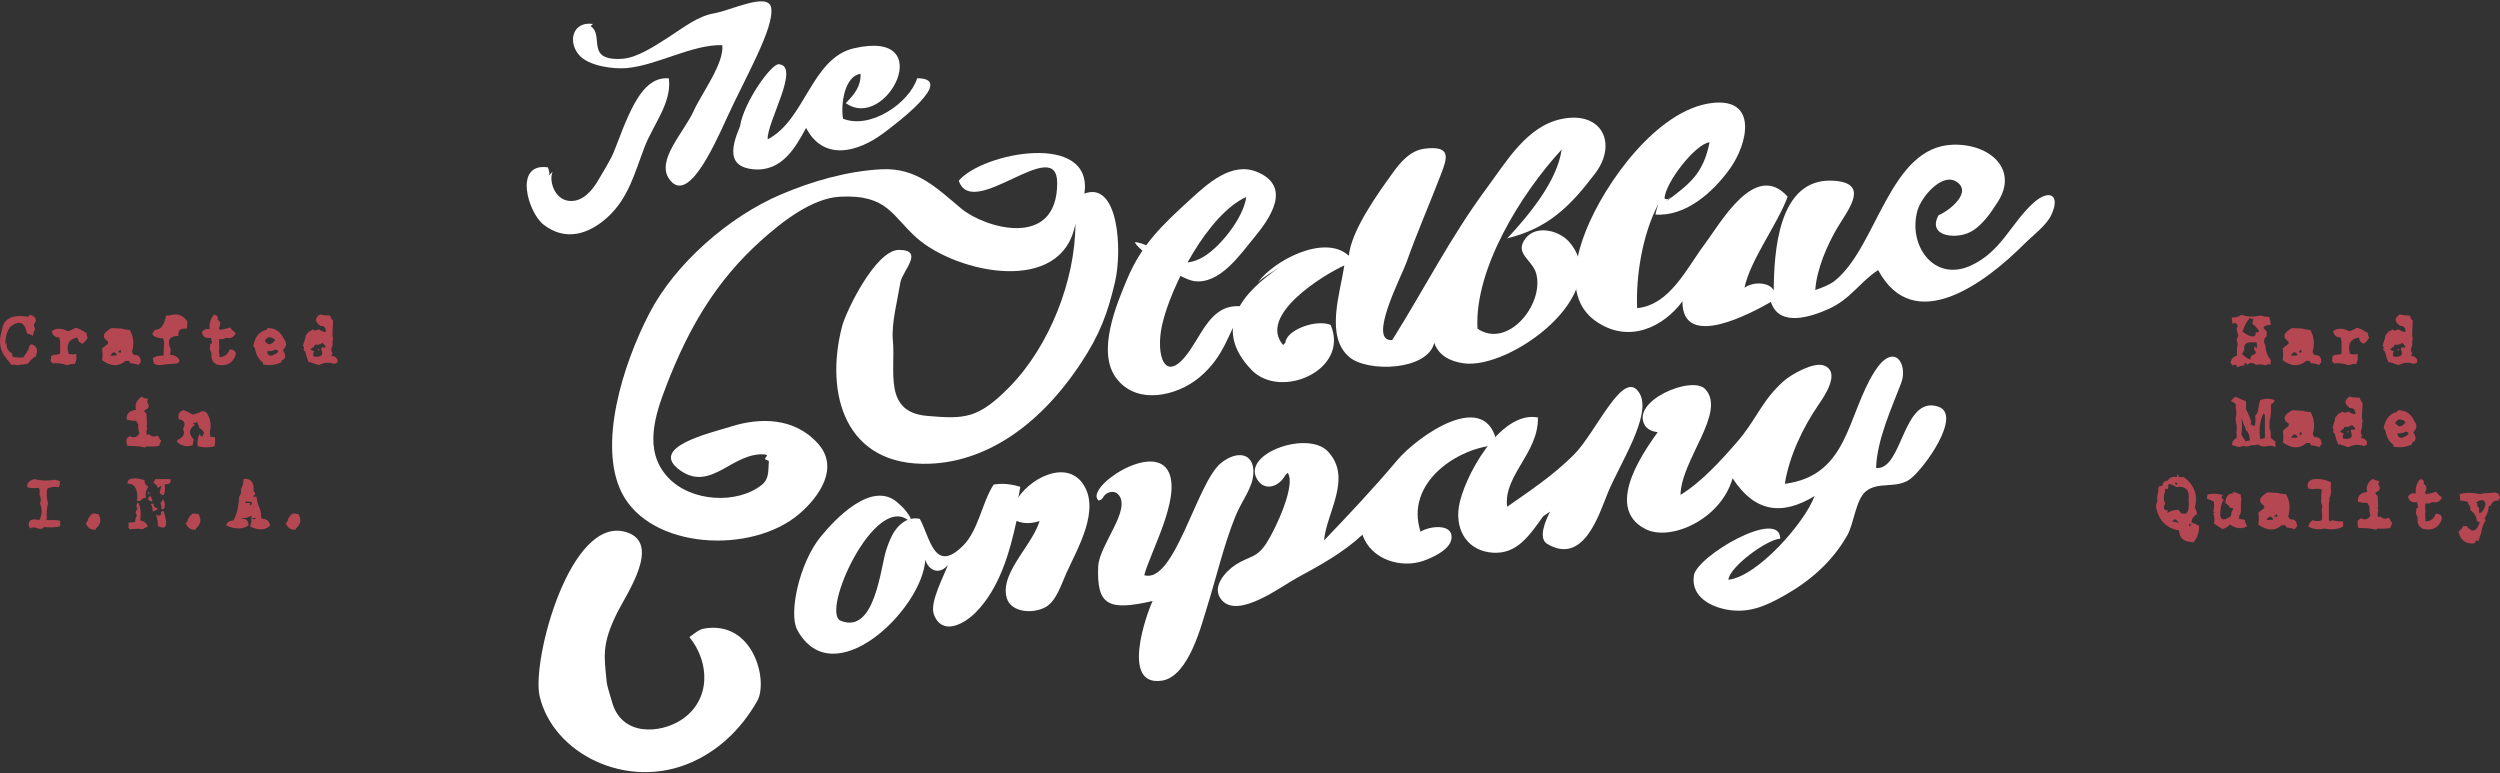 <?xml version="1.0" encoding="utf-8"?>
<!-- Generator: Adobe Illustrator 16.0.0, SVG Export Plug-In . SVG Version: 6.00 Build 0)  -->
<!DOCTYPE svg PUBLIC "-//W3C//DTD SVG 1.1//EN" "http://www.w3.org/Graphics/SVG/1.1/DTD/svg11.dtd">
<svg version="1.1" id="Layer_1" xmlns="http://www.w3.org/2000/svg" xmlns:xlink="http://www.w3.org/1999/xlink" x="0px" y="0px"
	 width="362px" height="112px" viewBox="0 0 362 112" enable-background="new 0 0 362 112" xml:space="preserve">
<rect x="0" y="0" width="362" height="112" fill="#333333" stroke="none"/>
<g>
	<path fill="#FFFFFF" d="M80.042,24.844c-0.593,1.054,0.11,3.966,2.297,4.238c2.072,0.258,3.515-1.679,4.246-2.913
		c2.035-3.441,2.035-3.441,2.82-5.511c2.203-5.809,4.016-9.58,7.442-9.312c0.474,3.515-2.289,6.729-3.513,9.935
		c-1.427,3.739-2.324,7.402-5.361,10.172c-2.699,2.462-6.096,3.545-9.262,1.075c-2.297-1.792-4.355-9.014,0.621-8.296
		c0.381,0.981,0.158,1.14,0.049,1.273"/>
	<path fill="#FFFFFF" d="M85.858,3.466c-2.943-0.416-3.687,2.572-1.999,4.512c1.369,1.575,4.881,2.049,6.845,1.883
		c4.402-0.373,9.558-3.459,13.882-3.323c0.298,2.633-3.015,7.033-4.106,9.452c-1.443,3.196-5.508,7.197-3.579,9.933
		c2.583,3.663,6.187-4.092,8.366-8.885c2.595-5.705,6.946-13.123,6.388-15.96c-0.442-2.24-5.884,0.443-8.174,0.833
		c-2.522,0.43-4.56,2.132-6.738,3.517c-1.892,1.204-4.483,2.957-6.682,3.088c-5.398,0.323-2.504-3.397-4.54-4.726"/>
	<path fill="#FFFFFF" d="M107.153,18.285c0.556-3.516,4.533-9.068,5.622-8.987c3.205,0.239-1.784,8.449-1.612,10.877
		c5.433-2.784,6.329-11.765,12.491-13.185c12.395-2.855,4.678,12.15-1.18,7.939c1.258-1.273,2.2-2.452,2.131-4.243
		c-2.281,0.32-2.902,4.344-2.537,6.5c3.941,1.592,9.602-2.254,10.738-5.853c5.693,0-2.988,6.532-4.83,7.91
		c-3.934,2.944-8.791,4.026-11.252-0.726c-1.49,2.742-3.46,6.37-7.602,5.996c-4.561-0.413-2.816-4.316-1.431-7.475"/>
	<path fill="#FFFFFF" d="M110.775,66.482c0.025-0.412,0.617-0.476,0.031-0.677c-4.724-0.421-7.773,5.463-12.267,2.339
		c-4.874-3.389,4.452-5.472,7.272-6.369c4.241-1.354,9.271-1.344,12.675,2.503c3.054,3.452,0.177,7.632-2.754,10.135
		c-6.936,5.923-21.574,5.128-25.694-3.056c-3.453-6.858,0.057-18.379,3.966-25.942c3.761-7.276,11.577-14.064,19.077-17.257
		c4.496-1.914,9.576-3.389,14.548-3.645c5.125-0.263,8.043,2.759,11.566,5.692c3.349,2.788,13.88,5.982,13.887-3.701
		c0.005-7.201-12.296,5.573-14.251-0.337c3.394-4.064,19.527-7.222,18.193,1.866c4.919-1.868,5.524,8.154,4.422,12.833
		c-1.061,4.507-2.177,7.526-4.847,11.589c-6.609,10.061-14.576,14.388-21.884,14.688c-12.418,0.507-15.311-10.19-12.779-19.902
		c0.566-2.17,4.861-11.054,8.227-11.054c3.775,0,0.476,3.101,0.22,4.679c-0.441,2.709-1.326,5.961-1.094,8.424
		c0.414,4.403-1.425,10.38,4.932,10.929c5.415,0.469,7.398,0.469,11.995-4.23c5.762-5.889,9.51-15.471,9.501-23.593
		c-1.9,10.42-17.074,7.182-22.893,2.122c-3.649-3.173-4.203-6.37-11.144-6.039c-4.07,0.194-8.426,3.616-11.484,6.361
		c-6.594,5.919-10.538,12.778-13.704,20.994c-1.653,4.287-3.33,9.354,0.155,13.209c3.335,3.69,10.146,4.004,13.688,1.141
		c1.264-1.023,0.785-2.538,1.1-4.265c0.001,0.281,0.054,0.618,0.001,0.893"/>
	<path fill="#FFFFFF" d="M164.64,35.088c3.369,0.643,5.134,4.38,9.236,2.313c2.676-1.348,6.249-5.949,6.576-8.88
		c-5.529,2.511-10.897,12.874-12.168,18.472c-1.015,4.47,0.402,9.025,4.03,3.708c2.1-3.077,3.446-6.96,7.824-6.294
		c-2.312,3.736-2.718,7.115-6.494,10.26c-3.206,2.671-9.113,4.093-12.069,0.009c-2.76-3.814,0.079-10.58,1.653-14.302
		c2.088-4.941,4.976-7.692,8.931-11.316c2.647-2.426,6.17-5.735,9.922-4.141c5.075,2.157,1.735,6.812-0.506,9.519
		c-2.006,2.424-4.957,6.779-8.672,6.269c-1.846-0.254-7.699-4.042-8.594-5.617"/>
	<path fill="#FFFFFF" d="M186.12,49.628c0.129-1.847,4.423-3.444,6.553-2.587c2.808,6.526-7.207,10.899-11.427,6.544
		c-5.919-6.111-1.175-11.392,4.08-14.895c-1.098,0.715-2.204,1.278-3.194,2.223c2.239-3.15,9.692-7.12,13.176-3.877
		c0.363-3.649,4.115-8.885,6.263-11.87c1.16-1.614,2.588-3.37,4.708-3.635c3.895-0.487,3.292,1.319,2.396,3.652
		c-1.678,4.37-3.522,8.573-5.049,12.886c-0.675,1.908-5.696,11.482-2.031,11.171c4.62-7.354,8.434-14.918,13.69-22.011
		c2.894-3.905,5.795-8.945,10.812-9.996c5.865-1.227,8.146,3.554,4.894,7.86c-3.712,4.914-6.917,7.995-12.772,9.423
		c-0.114,0.13-0.108,0.136,0.018,0.017c3.124-3.355,7.255-8.302,7.888-12.878c-5.809,6.291-12.663,17.272-12.186,25.934
		c4.305,2.961,9.617-3.373,8.532-7.874c-0.508-2.109-3.3-2.96-1.567-5.205c1.55-2.009,4.874-1.116,6.286,0.488
		c6.572,7.471-8.502,18.591-15.291,17.604c-1.904-0.277-3.544-1.084-4.223-2.949c-0.984,4.02-9.677,4.304-12.318,2.032
		c-3.49-2.999-1.304-9.198-0.7-13.25c-2.874,1.284-12.606,7.195-8.866,11.523"/>
	<path fill="#FFFFFF" d="M247.544,20.599c-0.912,4.62-2.928,6.035-6.237,8.541l0.661-0.661c-0.28,0.093-0.309,0.57-0.94,0.28
		C241.061,26.532,245.488,20.824,247.544,20.599 M294.429,29.388c-3.253,2.949-4.634,7.069-9.096,9.087
		c-5.315,2.404-9.113-2.986-7.674-8.013c0.564-1.976,3.481-5.381,5.526-4.213c2.533,1.447-0.771,4.194-2.497,4.93
		c-1.562,2.958,2.151,3.425,4.238,2.586c1.901-0.764,3.338-2.939,4.37-4.552c2.983-4.66-1.113-8.381-6.425-8.261
		c-9.296,0.209-11.021,14.745-17.176,19.689c-0.786,0.631-1.938,1.04-2.841,1.355c0.162-2.876,1.724-6.608,3.317-9.212
		c1.658-2.707,4.52-6.327-0.742-6.618c-8.011-0.444-8.549,10.46-8.594,15.91c-0.474-1.132-2.797-1.417-4.234-0.42
		c0.85-4.033,4.769-9.15,6.252-13.176c-4.699-5.281-9.724,3.836-12.012,6.874c-2.595,3.447-5.01,8.791-9.782,9.266
		c-0.206-4.459,0.727-10.676,3.082-15.099c-0.18,0.503-0.331,1.017-0.445,1.544c4.356,0.309,8.281-3.141,10.781-6.616
		c2.659-3.697,4.066-10.324-2.579-9.536c-7.938,0.941-15.52,11.613-18.239,18.449c-1.705,4.284-2.943,10.152,1.494,13.2
		c4.738,3.256,9.738,0.762,12.466-2.931c-0.038,7.238,10.262,1.536,12.813,0.09c1.194,3.722,5.851,2.141,8.337,1.024
		c3.241-1.457,4.506-3.885,7.187-5.64c5.187,9.667,15.546,1.84,21.151-3.768c1.254-1.255,3.263-2.716,3.965-4.296
		C298.405,28.042,296.597,27.422,294.429,29.388"/>
	<path fill="#FFFFFF" d="M87.863,98.867c-0.385-3.854-0.771-5.563,1.514-10.162c1.347-2.713,6.516-10.1,1.257-11.666
		c-8.117-2.416-13.67,18.635-12.501,23.737c1.909,8.335,12.68,13.78,22.076,9.575c4.618-2.066,7.601-5.62,9.434-8.84
		c1.628-2.861-0.494-11.732-7.708-10.493c-0.793,0.136-1.516,0.843-2.106,1.231c3.009,3.715,3.103,9.193-1.189,11.997
		c-2.965,1.936-8.574,2.476-10.01-2.57C88.291,100.484,87.906,99.292,87.863,98.867"/>
	<path fill="#FFFFFF" d="M131.594,75.404c-4.909-4.111-12.837,13.279-9.856,14.483c5.02,2.027,5.765-7.886,6.62-10.354
		c0.33-0.951,0.268-0.764,0.546-1.433c0.75-1.801,2.295-3.398,4.285-2.97c1.476,2.679,2.095,8.04,6.252,3.896
		c2.25-2.24,2.75-6.278,4.438-8.854c1.287-0.252,2.696-0.045,3.858,0.321c-0.175,0.776-0.099,1.448-0.646,2.131
		c1.694-3.226,7.191-6.19,9.7-2.592c2.621,3.758-0.78,9.393-2.395,12.987c-0.683,1.521-1.444,4.012-2.968,4.872
		c-1.846,1.044-5,0.795-5.632-1.247c-1.245-4.026,4.835-8.513,4.964-12.465c-0.005,0.403-0.065,0.831-0.103,1.222
		c-1.15,0.411-2.328,0.488-3.464,0.033c-0.98,4.5-2.443,9.76-5.934,13.269c-1.679,1.688-4.873,3.414-6.037,0.248
		c-0.637-1.732,1.483-5.563,2.023-7.137c-1.232,1.513-2.811,0.786-3.263-0.77c-0.409,7.208-13.348,19.692-18.538,10.168
		c-1.284-2.354,0.286-9.65,3.344-13.434c2.147-2.655,7.477-8.284,11.176-5.004c0.865,0.768,1.082,1.002,1.688,1.874
		C132.167,75.393,131.594,75.404,131.594,75.404"/>
	<path fill="#FFFFFF" d="M159.683,72.099c0.376-0.814,1.564-1.227,2.231-0.517c2.022,2.151-2.759,7.323-2.892,10.432
		c-0.241,5.617,1.432,6.499,7.881,5.007c-0.927,1.963-4.643,12.483,1.372,11.53c3.911-0.62,5.767-8.32,6.554-10.81
		c1.271-4.018,2.321-8.639,4.021-12.888c0.991-2.479,2.6-4.195,2.643-6.465c0.054-2.858-2.425-3.181-4.708-1.328
		c-3.495,2.836-6.715,17.568-11.102,16.226c0.942-3.435,5.229-11.086,3.591-14.83c-2.057-4.703-12.171,2.093-10.252,3.973
		C159.154,72.56,159.606,72.268,159.683,72.099"/>
	<path fill="#FFFFFF" d="M186.45,68.464c1.268,1.646-1.73,8.129-3.056,10.162c-1.471,2.256-2.376,1.809-4.463,3.139
		c-1.405,0.894-3.722,3.316-1.954,5.206c2.423,2.588,8.51-2.027,10.74-3.25c3.457-1.896,6.679-3.615,9.564-6.293
		c1.288,3.706,5.71,4.902,8.887,3.76c0.747-0.27,3.8-1.433,4.008-3.204c0.27-2.295-3.353-1.785-4.477-0.979
		c-2.342-7.164,5.496-12.274,11.103-12.557c-1.381-8.542-11.571-1.272-14.49,2.198c-3.468,4.122-6.859,7.704-10.59,11.615
		c0.346-4.046,4.15-9.055,0.566-12.882c-3.01-3.215-13.097,0.521-10.024,4.352c1.087,1.354,2.99,0.687,3.856-0.938"/>
	<path fill="#FFFFFF" d="M224.454,74.083c-0.669,1.311-1.785,3.862-0.403,4.681c5.305,3.141,7.515-4.378,8.775-7.435
		c1.721-4.181,6.423-11.267,4.579-14.375c-2.309-3.896-6.257,5.696-9.565,8.948c-3.081,3.029-5.976,4.931-9.607,7.478
		c-0.57-4.53,4.569-7.779,4.458-12.931c-5.564-1.069-10.863,8.952-11.455,12.973c-0.529,3.601,1.448,6.398,4.956,6.609
		c3.483,0.21,5.243-2.464,7.271-5.287"/>
	<path fill="#FFFFFF" d="M240.315,62.186c-1.708,2.423-8.402,11.2-2.038,14.43c3.595,1.823,10.905-1.377,12.604-7.366
		c3.137,4.834,7.034,5.521,11.866,2.579c-1.41,3.861-8.293,11.678-12.477,12.116c0.182-1.884,5.58-5.839,7.508-5.946
		c-0.04-4.488-12.089,2.513-12.504,5.337c-0.468,3.192,2.654,4.582,4.9,4.956c3.077,0.514,5.427-0.505,8.151-2.037
		c3.734-2.101,6.979-4.875,9.179-8.775c0.919-1.628,1.219-5.088,2.626-6.297c1.783-1.532,4.496-0.355,6.454-1.809
		c2.021-1.499,7.642-9.33,4.055-10.5c-5.145-1.679-5.124,9.287-8.982,8.889c0.114-4.08,2.324-8.856,3.633-12.295
		c1.046-2.754-1.047-6.114-3.855-1.662c-4.027,6.384-3.746,15.045-12.996,16.252c0.638-4.008,2.618-8.148,4.845-11.396
		c0.86-1.255,3.314-4.778,0.835-5.734c-1.496-0.577-4.792,1.322-5.792,2.209c-3.299,2.925-3.9,5.531-6.866,8.941
		c-2.307,2.652-5.169,5.789-8.122,7.578c0.071-5.071,6.727-12.003,3.563-15.331c-1.899-2-10.858,1.728-8.718,5.27
		c0.533,0.884,1.954,1.145,2.794,0.923L240.315,62.186z"/>
	<path fill="#B54752" d="M4.415,45.587c0.23,0.058,0.46,0.203,0.69,0.436c0.157,0.319,0.099,0.608-0.172,0.866
		c-0.029,0.262,0.028,0.523,0.172,0.784c-0.188,0.275-0.303,0.594-0.345,0.959c-0.246-0.162-0.534-0.278-0.863-0.349
		c-0.287-1.652-1.091-1.971-2.411-0.958c-0.502,0.697-0.732,1.538-0.69,2.522l0.172-0.174c-0.086,0.681,0.173,1.174,0.777,1.481
		l0.086,0.518c0.416,0.087,0.932,0.116,1.549,0.087l0.776-1.215c-0.016-0.174,0.042-0.349,0.173-0.523L4.5,49.848
		c0.818,0.19,1.048,0.771,0.691,1.743c-0.419,0.216-0.793,0.563-1.122,1.04c-0.317,0.104-0.69,0.162-1.122,0.175
		c-0.086,0-0.172,0.029-0.259,0.087c-0.3-0.058-0.672-0.087-1.117-0.087c-0.102-0.262-0.274-0.494-0.517-0.698l-0.087-0.174
		c-0.99-1.129-1.22-2.491-0.69-4.085c0.189-1.682,1.453-2.348,3.792-2L4.415,45.587z"/>
	<path fill="#B54752" d="M10.911,47.48h0.165c0.368,0.123,0.803,0.34,1.307,0.654l0.159,0.082c-0.025,0.229,0.029,0.447,0.165,0.653
		c-0.165,0.326-0.41,0.625-0.736,0.896c-0.436-0.094-0.681-0.392-0.736-0.896c-1.249,0.191-1.683,0.98-1.302,2.367
		c0.407,0.107,0.788,0.107,1.143,0c-0.055,0.217-0.055,0.462,0,0.736c-0.042,0.216-0.125,0.46-0.247,0.731
		c-0.3-0.039-0.626,0.016-0.978,0.165H9.604c-0.571-0.245-1.225-0.328-1.96-0.247l-0.325-0.324c0.055-0.217,0.082-0.462,0.082-0.736
		l0.325-0.165c0.329-0.013,0.657-0.066,0.982-0.16v-1.878c0.013-0.055-0.014-0.11-0.082-0.164v-0.325
		c-0.613,0.013-0.994-0.287-1.142-0.9c0.61-0.491,1.399-0.491,2.367,0C10.151,47.875,10.504,47.712,10.911,47.48"/>
	<path fill="#B54752" d="M17.417,50.642c-0.081,0.113-0.195,0.226-0.344,0.339C17.545,51.147,17.659,51.035,17.417,50.642
		 M16.483,50.98c-0.207,0.09-0.376,0.259-0.508,0.508C17.052,51.552,17.222,51.383,16.483,50.98 M16.144,47.5l1.525,0.082
		l0.256,0.087l0.596,0.083h0.252c0.567,0.952,0.68,2.028,0.338,3.229l0.257,0.421c0.678-0.055,1.016,0.285,1.016,1.021l-0.338,0.426
		c-0.352-0.158-0.747-0.244-1.186-0.257l-0.17-0.338h-0.513c-0.975,0.865-2.106,0.835-3.393-0.088c0.09-0.506,0.09-1.071,0-1.694
		c0.213-0.213,0.495-0.44,0.847-0.682V49.45C14.695,48.851,14.866,48.199,16.144,47.5"/>
	<path fill="#B54752" d="M25.152,45.539h0.257h0.174c0.629,0.058,1.145,0.403,1.549,1.036c0.013,0.271-0.016,0.615-0.087,1.031
		c-0.92-0.129-1.322,0.216-1.206,1.036c-1.307-0.029-1.679,0.631-1.118,1.98l-0.087,0.774c0.675,0,1.134,0.288,1.38,0.862
		l-0.262,0.348l-1.892,0.17l-0.606,0.087h-0.343l-0.605-0.174c-0.084-0.229-0.141-0.517-0.17-0.862
		c0.429-0.242,0.946-0.356,1.549-0.344c-0.013-0.474,0.016-1.048,0.087-1.723v-0.256l-0.174-0.518
		c-0.891-0.029-1.407-0.259-1.549-0.688c0.129-0.129,0.244-0.302,0.344-0.518c0.861,0,1.407-0.689,1.636-2.067
		C24.346,45.713,24.721,45.655,25.152,45.539"/>
	<path fill="#B54752" d="M30.976,45.578c0.452,0.045,0.628,0.279,0.528,0.702c0.438,0.248,0.497,0.657,0.174,1.225l0.174,0.266
		c0.41-0.061,0.907-0.179,1.491-0.354c0.161,0.307,0.424,0.57,0.789,0.79c-0.233,0.629-0.7,0.863-1.404,0.701
		c-0.277,0.191-0.598,0.249-0.963,0.175c-0.074,0.351-0.074,0.761,0,1.229c-0.074,0.291-0.074,0.641,0,1.051v0.348
		c0.729-0.013,1.226-0.392,1.491-1.137c0.845,0.087,1.079,0.495,0.702,1.224c-0.526,0.965-1.403,1.286-2.629,0.964l-0.527-0.436
		l-0.175-0.528v-0.61l-0.266-0.701c0.058-0.178,0.087-0.412,0.087-0.702l0.267-0.088l-0.175-0.789
		c-0.732,0.133-1.171-0.13-1.316-0.789c0.293-0.422,0.673-0.569,1.137-0.44C30.261,46.891,30.466,46.191,30.976,45.578"/>
	<path fill="#B54752" d="M39.854,50.603c-0.335,0.206-0.728,0.289-1.176,0.247c0,0.406,0.197,0.631,0.59,0.673
		C40.385,51.089,40.58,50.783,39.854,50.603 M38.847,48.84c-0.545,0.365-0.629,0.616-0.251,0.755c0.28,0.42,0.7,0.308,1.258-0.334
		C39.657,48.967,39.322,48.828,38.847,48.84 M38.765,47.5c1.104,0,1.885,0.531,2.343,1.593c0.461,0.545,0.407,1.076-0.165,1.592
		c0.517,0.768,0.46,1.272-0.169,1.511v0.246c-0.794,0.407-1.688,0.52-2.682,0.339v-0.251c-0.642-0.475-1.033-1.174-1.171-2.096
		l-0.252-0.335c0.239-1.313,0.881-2.096,1.927-2.347C38.608,47.681,38.665,47.596,38.765,47.5"/>
	<path fill="#B54752" d="M46.011,50.559h0.247C46.135,50.82,46.053,50.82,46.011,50.559 M46.669,49.654
		c-0.274,0.232-0.631,0.314-1.07,0.246l-0.082,0.247c-0.177,0.11-0.369,0.275-0.576,0.494l0.576,0.247
		c-0.19,0.219-0.218,0.466-0.082,0.741c1.11,0.138,1.467-0.218,1.07-1.07l0.082-0.247C47.313,50.393,47.34,50.173,46.669,49.654
		 M46.34,45.539c0.397,0.097,0.891,0.152,1.481,0.165c0.055,0.274,0.192,0.521,0.412,0.74L48.15,48.09v0.658l0.083,0.165
		c-0.068,0.329-0.095,0.713-0.083,1.152c-0.151,0.245-0.206,0.52-0.164,0.823l0.164,0.247l-0.164,0.411
		c0.261-0.013,0.481,0.07,0.658,0.247c0.249,0.191,0.304,0.437,0.165,0.741l-0.412,0.164c-0.726-0.287-1.466-0.232-2.222,0.165
		l-1.234-0.411h-0.247c-0.19-0.426-0.355-0.948-0.494-1.564l-0.164-0.082c0-0.081-0.028-0.163-0.083-0.247l0.083-0.247l-0.165-0.247
		l0.165-0.576c0.122-0.274,0.205-0.603,0.247-0.987c0.177-0.11,0.314-0.275,0.411-0.494c0.207-0.029,0.399-0.139,0.576-0.329
		c0.249,0.232,0.55,0.232,0.905,0c0.233,0.206,0.562,0.343,0.988,0.411c0.068-0.632-0.207-0.934-0.823-0.905
		c-0.042-0.11-0.124-0.192-0.247-0.247C45.574,46.431,45.656,45.965,46.34,45.539"/>
	<path fill="#B54752" d="M20.5,57.436c0.236,0.17,0.552,0.276,0.949,0.315l-0.16,0.479c0.423,0.539,0.29,0.935-0.397,1.187
		c0.026,0.21,0.132,0.368,0.32,0.474l0.077,1.583l-0.077,0.237l0.077,0.16v0.314l-0.077,0.237v0.319l0.077,0.237l0.315-0.083
		c0.384,0.359,0.781,0.412,1.19,0.16c0.159,0.171,0.289,0.383,0.393,0.634l0.159,0.078l-0.314,0.794
		c-0.504,0.094-1.11,0.119-1.82,0.077l-0.238,0.16c-0.606-0.158-1.371-0.237-2.294-0.237h-0.237
		c-0.146-0.304-0.173-0.673-0.083-1.108c0.146-0.065,0.278-0.169,0.397-0.315c0.62,0.317,1.094,0.185,1.424-0.396
		c-0.146-0.371-0.197-0.793-0.155-1.269l-0.32-0.552c-0.41,0.026-0.858-0.027-1.346-0.159c-0.103-0.833,0.346-1.307,1.346-1.424
		C19.472,58.612,19.736,57.977,20.5,57.436"/>
	<path fill="#B54752" d="M26.585,59.376c0.371,0.136,0.81,0.355,1.317,0.658c0.41-0.084,0.874-0.248,1.394-0.493l0.489,0.082
		c0.603,0.723,0.823,1.597,0.658,2.624c-0.055,0.287-0.055,0.614,0,0.981l0.658,0.083c0.068,0.316,0.068,0.673,0,1.069v0.242
		c-0.806,0.207-1.628,0.207-2.464,0c-0.109-0.574-0.027-1.174,0.247-1.8c0.081,0.231,0.246,0.368,0.494,0.405
		c-0.029-0.163,0.026-0.326,0.165-0.488c-0.097-0.342-0.317-0.589-0.659-0.74l-0.164-0.489l-0.083-0.165l-0.082-0.247
		c-0.164,0.095-0.382,0.149-0.653,0.165l0.324,0.247c-0.9,0.601-0.955,1.311-0.165,2.13c-0.08,0.232-0.134,0.506-0.159,0.818
		c-0.794,0.316-1.561,0.153-2.3-0.489l0.165-0.329c0.794-0.288,1.039-0.807,0.736-1.559c0.439-0.765,0.221-1.23-0.654-1.394v-0.654
		C25.959,59.718,26.205,59.5,26.585,59.376"/>
	<path fill="#B54752" d="M5.032,69.38c0.849,0.236,1.823,0.263,2.924,0.082l0.164,0.083h0.252l0.334,0.169
		c0,0.252-0.055,0.529-0.164,0.833c-0.504-0.11-1.061-0.054-1.671,0.169c-0.167,0.652-0.14,1.375,0.083,2.169
		c-0.181,0.652-0.237,1.402-0.17,2.251l-0.082,0.169h1.336l0.668,0.082v0.833c-0.681,0.155-1.46,0.185-2.338,0.087l-0.247,0.247
		c-0.306,0.084-0.613,0.029-0.92-0.165H4.533l-0.082,0.165c-0.042-0.097-0.126-0.179-0.252-0.247
		c-0.222-0.933,0.278-1.267,1.501-1.002c0.403-0.794,0.432-1.601,0.087-2.42c0.194-0.417,0.165-0.835-0.087-1.254
		c0.1-0.32,0.073-0.652-0.082-0.997c-0.488,0.097-1.044,0.068-1.67-0.087C3.88,69.937,4.241,69.548,5.032,69.38"/>
	<path fill="#B54752" d="M13.411,74.362c0.194-0.011,0.408,0.01,0.644,0.058h0.174c0.494,0.797,0.376,1.498-0.353,2.101v0.175
		c-0.71,0.078-1.196-0.234-1.457-0.935l0.232-0.231C12.719,75.08,12.972,74.691,13.411,74.362"/>
	<path fill="#B54752" d="M23.582,72.309c0.301,0.339,0.36,0.799,0.177,1.38h-0.451c0.121-0.262,0.091-0.507-0.092-0.736
		L23.582,72.309z M23.668,73.964h-0.086H23.668c0.715,2.11,0.442,2.846-0.817,2.202c0.045-0.503-0.046-1.053-0.274-1.649
		c0.561,0.273,0.804,0.15,0.731-0.368l0.274-0.185H23.668z M22.486,69.371h1.182h0.274h0.731c0.154,0.552-0.12,0.797-0.822,0.736
		c0.122,1.513-0.12,1.94-0.726,1.283c0.029-0.32,0.12-0.656,0.274-1.008c-0.183,0.029-0.365,0.121-0.548,0.276
		c-0.109-0.339-0.322-0.585-0.639-0.736L22.486,69.371z M21.846,72.953h0.366c0.016,0.368,0.229,0.583,0.639,0.645
		c-0.138,0.258-0.381,0.41-0.731,0.46C22.12,73.657,22.029,73.289,21.846,72.953 M21.741,71.756
		c0.528,0.943,0.412,1.119-0.351,0.528L21.741,71.756z M21.39,71.206c0.259,0.062,0.32,0.214,0.183,0.459L21.39,71.206z
		 M20.02,72.769h-0.091H20.02c0.349,0.735,0.441,1.593,0.274,2.57c0.609,0.139,0.974,0.445,1.096,0.919
		c-0.183,0.063-0.426,0.185-0.731,0.368c-0.455-0.077-1.001-0.077-1.639,0h-0.274c-0.016-0.122-0.077-0.214-0.182-0.275
		c0.105-0.214,0.105-0.428,0-0.645c0.304-0.074,0.637-0.104,0.999-0.091c-0.012-0.336,0.079-0.672,0.274-1.007
		c-0.272-0.294-0.241-0.602,0.092-0.92c-0.228-0.262-0.228-0.568,0-0.92H20.02z M19.203,69.279c0.423-0.045,0.908,0.016,1.456,0.184
		h0.274c-0.045,0.445,0.138,0.783,0.548,1.013c-0.333,0.441-0.455,0.991-0.365,1.649c-0.304-0.074-0.548,0.049-0.731,0.368
		l-0.548,0.092c0.183-1.684-0.272-2.541-1.365-2.569C18.44,69.585,18.684,69.339,19.203,69.279"/>
	<path fill="#B54752" d="M27.899,74.362c0.194-0.011,0.408,0.01,0.644,0.058h0.174c0.494,0.797,0.376,1.498-0.353,2.101v0.175
		c-0.71,0.078-1.196-0.234-1.457-0.935l0.232-0.231C27.208,75.08,27.46,74.691,27.899,74.362"/>
	<path fill="#B54752" d="M36.521,74.996c0.181,0.278,0.36,0.278,0.538,0H36.521z M35.616,72.561l-0.087,0.271h0.629
		c0.049,0.407,0.139,0.467,0.271,0.179c0.052-0.103,0.052-0.224,0-0.362C36.125,72.68,35.854,72.652,35.616,72.561 M35.437,69.313
		c0.978,0.025,1.399,0.628,1.263,1.806c0.162,0.084,0.252,0.234,0.271,0.45c-0.135,0.074-0.256,0.192-0.363,0.357h0.543
		c0.038,0.616,0.219,1.249,0.542,1.898l0.179,1.263c0.674,0.01,1.095,0.34,1.263,0.992c-0.671,0.701-1.633,0.76-2.885,0.179
		c0-0.254,0.06-0.495,0.179-0.721c-0.071-0.155-0.071-0.335,0-0.542v-0.271c-0.255,0.014-0.495,0.104-0.721,0.271h-0.542
		l-0.271,0.092c0.755-0.013,1.116,0.318,1.084,0.992c-0.855,0.588-1.938,0.588-3.248,0c0.158-0.455,0.52-0.697,1.084-0.726
		c0.491-0.949,0.76-2.092,0.809-3.428c0.239-0.28,0.329-0.641,0.271-1.079c0.239-0.4,0.36-0.881,0.363-1.442
		C35.316,69.415,35.375,69.383,35.437,69.313"/>
	<path fill="#B54752" d="M42.369,74.362c0.194-0.011,0.408,0.01,0.644,0.058h0.174c0.494,0.797,0.376,1.498-0.353,2.101v0.175
		c-0.71,0.078-1.196-0.234-1.457-0.935l0.232-0.231C41.677,75.08,41.93,74.691,42.369,74.362"/>
	<path fill="#B54752" d="M325.768,46.042c-0.479,0.542-0.826,1.205-1.046,1.99c1.265,0.903,1.906,0.934,1.922,0.092
		c0.726,0.074,0.552-0.349-0.523-1.269l0.175-0.726C326.12,46.22,325.944,46.191,325.768,46.042 M325.681,49.571
		c-0.581,0.09-0.813,0.452-0.697,1.084l-0.349,0.634c0.975,0.785,1.381,0.965,1.22,0.543l0.179-0.359
		c0.697-0.213,0.813-0.485,0.349-0.818l0.087-0.542c0.378,0.497,0.465,0.316,0.262-0.542H325.681z M324.548,45.587
		c0.813,0.303,1.743,0.334,2.793,0.092c0.348,0.148,0.755,0.208,1.22,0.179c0.116,0.333,0.203,0.725,0.261,1.176
		c-0.307-0.013-0.655,0.078-1.046,0.271c0.03,0.288,0.175,0.499,0.437,0.635v0.726c-0.437,0.361-0.494,0.813-0.175,1.355
		c0,0.742,0.262,1.467,0.784,2.174l-0.087,0.634c-0.203-0.181-0.407-0.15-0.61,0.092c-0.465-0.168-0.958-0.199-1.48-0.092
		c-0.204-0.21-0.495-0.3-0.876-0.271l-0.35,0.271c-0.087-0.165-0.231-0.255-0.435-0.271v0.363c-0.333,0-0.681,0.09-1.046,0.271
		c-0.058-0.394-0.29-0.484-0.697-0.271c-0.042-0.123-0.129-0.244-0.261-0.363c0.058-0.543,0.377-0.904,0.958-1.085
		c-0.071-0.484-0.042-1.028,0.087-1.631c-0.029-0.197-0.087-0.408-0.174-0.634l0.261-0.634c-0.1-0.242-0.187-0.575-0.261-0.997
		l0.174-0.359l-0.174-0.363c-0.188-0.09-0.392-0.09-0.61,0l-0.087-0.905C323.618,46.024,324.082,45.903,324.548,45.587"/>
	<path fill="#B54752" d="M333.159,50.642c-0.081,0.113-0.195,0.226-0.344,0.339C333.287,51.147,333.401,51.035,333.159,50.642
		 M332.225,50.98c-0.206,0.09-0.376,0.259-0.509,0.508C332.794,51.552,332.964,51.383,332.225,50.98 M331.886,47.5l1.525,0.082
		l0.256,0.087l0.595,0.083h0.252c0.568,0.952,0.682,2.028,0.34,3.229l0.257,0.421c0.678-0.055,1.017,0.285,1.017,1.021l-0.339,0.426
		c-0.352-0.158-0.748-0.244-1.187-0.257l-0.17-0.338h-0.513c-0.974,0.865-2.105,0.835-3.394-0.088c0.091-0.506,0.091-1.071,0-1.694
		c0.213-0.213,0.496-0.44,0.848-0.682V49.45C330.438,48.851,330.608,48.199,331.886,47.5"/>
	<path fill="#B54752" d="M341.253,47.48h0.165c0.366,0.123,0.803,0.34,1.307,0.654l0.16,0.082c-0.026,0.229,0.029,0.447,0.164,0.653
		c-0.164,0.326-0.41,0.625-0.736,0.896c-0.435-0.094-0.68-0.392-0.735-0.896c-1.249,0.191-1.684,0.98-1.303,2.367
		c0.407,0.107,0.788,0.107,1.144,0c-0.056,0.217-0.056,0.462,0,0.736c-0.042,0.216-0.124,0.46-0.247,0.731
		c-0.301-0.039-0.626,0.016-0.979,0.165h-0.247c-0.57-0.245-1.224-0.328-1.96-0.247l-0.325-0.324
		c0.056-0.217,0.083-0.462,0.083-0.736l0.324-0.165c0.329-0.013,0.657-0.066,0.983-0.16v-1.878c0.013-0.055-0.016-0.11-0.083-0.164
		v-0.325c-0.613,0.013-0.994-0.287-1.143-0.9c0.61-0.491,1.399-0.491,2.367,0C340.492,47.875,340.846,47.712,341.253,47.48"/>
	<path fill="#B54752" d="M347.148,50.559h0.247C347.272,50.82,347.19,50.82,347.148,50.559 M347.807,49.654
		c-0.273,0.232-0.63,0.314-1.068,0.246l-0.084,0.247c-0.177,0.11-0.368,0.275-0.575,0.494l0.575,0.247
		c-0.189,0.219-0.217,0.466-0.081,0.741c1.109,0.138,1.467-0.218,1.069-1.07l0.082-0.247
		C348.451,50.393,348.478,50.173,347.807,49.654 M347.478,45.539c0.397,0.097,0.892,0.152,1.481,0.165
		c0.055,0.274,0.192,0.521,0.412,0.74l-0.083,1.646v0.658l0.083,0.165c-0.068,0.329-0.096,0.713-0.083,1.152
		c-0.151,0.245-0.206,0.52-0.164,0.823l0.164,0.247l-0.164,0.411c0.261-0.013,0.48,0.07,0.658,0.247
		c0.249,0.191,0.304,0.437,0.165,0.741l-0.411,0.164c-0.727-0.287-1.468-0.232-2.224,0.165l-1.233-0.411h-0.247
		c-0.19-0.426-0.355-0.948-0.494-1.564l-0.164-0.082c0-0.081-0.027-0.163-0.082-0.247l0.082-0.247l-0.165-0.247l0.165-0.576
		c0.122-0.274,0.205-0.603,0.247-0.987c0.178-0.11,0.313-0.275,0.411-0.494c0.207-0.029,0.398-0.139,0.577-0.329
		c0.248,0.232,0.549,0.232,0.903,0c0.233,0.206,0.563,0.343,0.988,0.411c0.068-0.632-0.207-0.934-0.823-0.905
		c-0.042-0.11-0.124-0.192-0.247-0.247C346.712,46.431,346.794,45.965,347.478,45.539"/>
	<path fill="#B54752" d="M327.769,59.817c-0.552,1.152-0.71,2.414-0.474,3.786l0.663-0.189v-3.311L327.769,59.817z M324.55,60.572
		c0.126,0.633,0.126,1.422,0,2.367l0.474,0.76l0.093,0.189l0.663-0.098c-0.017-0.71-0.204-1.215-0.566-1.515
		c-0.064-0.297-0.19-0.611-0.377-0.944C324.803,61.081,324.708,60.827,324.55,60.572 M323.698,57.45l1.515,0.663
		c0.032,0.316,0.032,0.696,0,1.138c0.268,0.455,0.52,1.054,0.755,1.797l-0.092,0.377l0.566,0.285
		c0.175-0.441,0.206-0.946,0.097-1.515c0.285-0.236,0.44-0.583,0.47-1.041l0.097-0.566l0.098-0.383l0.092-0.28
		c0.647-0.251,1.342-0.251,2.081,0c-0.077,0.283-0.267,0.505-0.566,0.663c0.093,0.756,0.03,1.574-0.188,2.46v0.284v0.286v0.377
		c0.142,0.317,0.205,0.664,0.188,1.041v0.378l0.475,0.377l0.188,0.098v0.852c-0.41-0.219-0.883-0.252-1.418-0.097
		c-0.365,0.049-0.744-0.045-1.138-0.28c-0.269,0.093-0.552,0.124-0.853,0.092l-0.663,0.188h-0.285l-0.188-0.092l-0.756,0.188
		l-0.285-0.097l-0.663-0.188c-0.049-0.472,0.172-0.818,0.663-1.041c-0.049-0.426-0.049-0.994,0-1.704l-0.188-1.041
		c0.126-0.377,0.155-0.819,0.092-1.325l-0.092-0.286l0.092-0.47c-0.188-0.238-0.439-0.396-0.755-0.475
		C323.161,57.877,323.382,57.657,323.698,57.45"/>
	<path fill="#B54752" d="M333.19,62.538c-0.081,0.113-0.195,0.227-0.344,0.339C333.318,63.043,333.433,62.931,333.19,62.538
		 M332.257,62.876c-0.207,0.09-0.376,0.26-0.509,0.509C332.825,63.449,332.995,63.28,332.257,62.876 M331.917,59.396l1.525,0.082
		l0.256,0.087l0.596,0.083h0.253c0.566,0.952,0.68,2.028,0.338,3.229l0.257,0.421c0.678-0.055,1.016,0.285,1.016,1.021l-0.338,0.426
		c-0.352-0.158-0.747-0.244-1.186-0.257l-0.171-0.338h-0.513c-0.974,0.865-2.105,0.835-3.393-0.088c0.09-0.506,0.09-1.071,0-1.694
		c0.213-0.213,0.495-0.439,0.847-0.682v-0.339C330.469,60.747,330.64,60.096,331.917,59.396"/>
	<path fill="#B54752" d="M339.886,62.456h0.247C340.01,62.716,339.928,62.716,339.886,62.456 M340.543,61.55
		c-0.273,0.232-0.631,0.314-1.069,0.246l-0.082,0.247c-0.177,0.11-0.369,0.275-0.576,0.494l0.576,0.247
		c-0.19,0.219-0.218,0.466-0.082,0.74c1.109,0.139,1.467-0.218,1.069-1.069l0.082-0.247C341.188,62.29,341.215,62.07,340.543,61.55
		 M340.215,57.436c0.396,0.097,0.891,0.152,1.48,0.165c0.055,0.274,0.192,0.521,0.412,0.74l-0.083,1.646v0.657l0.083,0.165
		c-0.068,0.329-0.095,0.713-0.083,1.152c-0.151,0.245-0.206,0.52-0.164,0.823l0.164,0.247l-0.164,0.411
		c0.261-0.014,0.481,0.069,0.658,0.246c0.249,0.191,0.304,0.438,0.165,0.741l-0.412,0.164c-0.727-0.287-1.466-0.231-2.222,0.165
		l-1.234-0.411h-0.247c-0.19-0.426-0.355-0.948-0.494-1.563l-0.164-0.082c0-0.081-0.027-0.163-0.082-0.247l0.082-0.247l-0.165-0.247
		l0.165-0.576c0.122-0.273,0.205-0.603,0.247-0.987c0.177-0.109,0.314-0.274,0.411-0.493c0.207-0.029,0.399-0.14,0.576-0.329
		c0.249,0.231,0.55,0.231,0.905,0c0.232,0.206,0.562,0.343,0.987,0.411c0.068-0.633-0.207-0.935-0.822-0.905
		c-0.043-0.11-0.124-0.192-0.247-0.247C339.448,58.328,339.53,57.862,340.215,57.436"/>
	<path fill="#B54752" d="M348.337,62.499c-0.335,0.206-0.728,0.289-1.176,0.247c0,0.406,0.197,0.631,0.59,0.673
		C348.868,62.986,349.063,62.68,348.337,62.499 M347.33,60.737c-0.545,0.365-0.629,0.616-0.251,0.755
		c0.28,0.42,0.7,0.308,1.258-0.334C348.14,60.864,347.805,60.724,347.33,60.737 M347.248,59.396c1.104,0,1.885,0.531,2.343,1.593
		c0.461,0.545,0.407,1.076-0.165,1.592c0.518,0.769,0.46,1.272-0.169,1.511v0.246c-0.794,0.407-1.688,0.521-2.682,0.34v-0.251
		c-0.643-0.476-1.033-1.175-1.171-2.097l-0.252-0.335c0.238-1.313,0.881-2.096,1.927-2.347
		C347.091,59.577,347.148,59.493,347.248,59.396"/>
	<path fill="#B54752" d="M317.016,75.843c-0.137,0.468-0.036,0.5,0.3,0.097L317.016,75.843z M314.914,69.855
		c0.101,0.435,0.232,0.468,0.397,0.097L314.914,69.855z M314.914,75.17l-0.401,0.29C315.646,75.812,315.779,75.715,314.914,75.17
		 M314.015,70.048l-0.103,0.774c-0.368-0.129-0.502,0-0.401,0.388c-0.248,0.546-0.248,1.125,0,1.737
		c-0.349,0.61-0.216,0.932,0.401,0.963l-0.102,0.389c0.436-0.308,0.97-0.469,1.602-0.484l0.402,0.484
		c0.881,0.371,1.247-0.241,1.099-1.835c0.185-1.497-0.416-2.142-1.801-1.933C314.813,70.307,314.446,70.145,314.015,70.048
		 M315.312,68.601l0.203,0.484h0.696c1.537,1.126,2.07,2.607,1.603,4.443c0.184,0.255,0.284,0.576,0.3,0.963
		c-0.467,0.194-0.732,0.581-0.798,1.162c0.281,0.077,0.581,0.205,0.9,0.382l0.198,0.098c0.067,0.839-0.198,1.644-0.799,2.416
		l-0.503-0.098c-1.001-0.081-1.533-0.628-1.598-1.641c-1.8-0.323-2.901-1.417-3.302-3.282c-0.035-0.339,0.03-0.693,0.198-1.064
		c-0.084-0.21-0.084-0.469,0-0.775l0.103-0.576v-0.387l0.097-0.29l0.503-0.097c0.016-0.437,0.282-0.692,0.799-0.771
		c0.248-0.452,0.684-0.613,1.303-0.483L315.312,68.601z"/>
	<path fill="#B54752" d="M323.313,71.283h-0.087h0.17H323.313h0.165h-0.082h0.164h-0.082h0.169h-0.087h0.087l0.833,0.334
		c-0.035,0.216-0.008,0.439,0.082,0.668c-0.077,0.368-0.104,0.813-0.082,1.331v0.252v0.247l-0.087,0.334
		c-0.02,0.064-0.073,0.121-0.165,0.169v0.247v0.252l0.833,0.164c0.017,0.291,0.127,0.597,0.333,0.92
		c-0.773,0.446-1.606,0.362-2.497-0.252c-0.271,0.31-0.633,0.533-1.085,0.669l-1.249-0.833c0.14-0.438,0.11-0.938-0.087-1.501
		l0.252-0.082l-0.252-0.169c0.137-0.401,0.165-0.872,0.087-1.414l-1.001-0.421l0.082-0.581c0.69-0.2,1.441-0.173,2.251,0.082
		c-0.352,0.252-0.268,0.502,0.252,0.751h-0.087h0.087h-0.17h0.083h-0.165h0.082h-0.082c-0.273,0.6-0.413,1.323-0.416,2.168
		c0.116,0.755,0.644,0.783,1.582,0.083c-0.035-0.354,0.076-0.688,0.335-1.002c-0.104-0.13-0.27-0.184-0.499-0.165
		c-0.1-0.284-0.322-0.507-0.668-0.668c0.049-0.994,0.438-1.467,1.167-1.418l-0.17-0.165H323.313z"/>
	<path fill="#B54752" d="M329.64,74.434c-0.08,0.113-0.195,0.227-0.344,0.34C329.768,74.941,329.882,74.828,329.64,74.434
		 M328.706,74.774c-0.207,0.09-0.376,0.259-0.509,0.508C329.275,75.345,329.444,75.176,328.706,74.774 M328.366,71.292l1.525,0.082
		l0.256,0.087l0.596,0.083h0.253c0.567,0.952,0.681,2.028,0.339,3.229l0.256,0.421c0.678-0.056,1.016,0.284,1.016,1.021
		l-0.338,0.426c-0.352-0.157-0.747-0.243-1.186-0.257l-0.171-0.338h-0.513c-0.974,0.864-2.104,0.835-3.393-0.088
		c0.09-0.506,0.09-1.071,0-1.694c0.213-0.213,0.495-0.439,0.847-0.682v-0.339C326.918,72.643,327.089,71.993,328.366,71.292"/>
	<path fill="#B54752" d="M335.599,69.371c0.594-0.042,1.246,0.127,1.956,0.508c-0.084,0.397-0.084,0.823,0,1.278
		c-0.059,0.171-0.087,0.396-0.087,0.678l-0.17,0.174v0.34v0.257l-0.082,0.338v0.935v0.935c0.013,0.07,0.013,0.186,0,0.344
		l0.082,0.339l0.514-0.17c0.409,0.142,0.89,0.199,1.442,0.17c0.058,0.225,0.058,0.48,0,0.764c-0.766,0.41-1.672,0.496-2.721,0.258
		c-0.723,0.226-1.487,0.14-2.295-0.258c0.059-0.325,0.256-0.637,0.596-0.934c0.48,0.168,0.935,0.168,1.36,0
		c0.071-0.368,0.071-0.821,0-1.36c0-0.184,0.027-0.412,0.082-0.683l-0.169-0.508v-0.257c0.029-0.255,0.029-0.596,0-1.021
		l0.087-0.339l-0.087-0.339c-0.368-0.059-0.793-0.059-1.273,0l-0.596-0.087c0-0.084-0.028-0.169-0.087-0.256
		C334.081,69.681,334.563,69.313,335.599,69.371"/>
	<path fill="#B54752" d="M343.571,69.332c0.236,0.172,0.553,0.276,0.949,0.315l-0.16,0.479c0.422,0.538,0.29,0.934-0.396,1.186
		c0.025,0.21,0.132,0.368,0.318,0.474l0.078,1.583l-0.078,0.237l0.078,0.16v0.314l-0.078,0.237v0.319l0.078,0.237l0.315-0.083
		c0.384,0.359,0.781,0.412,1.189,0.16c0.159,0.171,0.289,0.384,0.393,0.635l0.16,0.077l-0.315,0.794
		c-0.503,0.094-1.11,0.119-1.82,0.077l-0.236,0.16c-0.606-0.158-1.371-0.237-2.294-0.237h-0.238
		c-0.145-0.304-0.172-0.673-0.082-1.108c0.146-0.065,0.278-0.169,0.397-0.315c0.619,0.317,1.094,0.185,1.424-0.396
		c-0.146-0.371-0.197-0.793-0.155-1.269l-0.32-0.552c-0.41,0.026-0.857-0.027-1.346-0.159c-0.103-0.833,0.346-1.307,1.346-1.424
		C342.543,70.508,342.807,69.874,343.571,69.332"/>
	<path fill="#B54752" d="M350.426,69.371c0.452,0.045,0.627,0.279,0.527,0.702c0.438,0.248,0.497,0.657,0.175,1.225l0.174,0.267
		c0.41-0.062,0.907-0.18,1.491-0.354c0.161,0.308,0.425,0.57,0.789,0.79c-0.232,0.629-0.7,0.863-1.404,0.701
		c-0.276,0.191-0.599,0.249-0.963,0.175c-0.074,0.352-0.074,0.761,0,1.229c-0.074,0.291-0.074,0.641,0,1.051v0.348
		c0.729-0.013,1.227-0.392,1.491-1.137c0.845,0.087,1.079,0.495,0.702,1.224c-0.526,0.966-1.403,1.286-2.629,0.965l-0.527-0.437
		l-0.175-0.528v-0.609l-0.266-0.701c0.058-0.178,0.087-0.412,0.087-0.702l0.267-0.088l-0.175-0.789
		c-0.732,0.133-1.171-0.13-1.316-0.789c0.293-0.422,0.672-0.569,1.138-0.439C349.711,70.684,349.916,69.984,350.426,69.371"/>
	<path fill="#B54752" d="M359.42,72.401c-0.283,0.029-0.569,0.144-0.856,0.344l-0.175-0.087l0.344,0.256
		c-0.1,0.288-0.012,0.519,0.262,0.693c-0.045,0.171-0.045,0.399,0,0.687l0.343-0.087C360.037,73.232,360.065,72.629,359.42,72.401
		 M361.139,71.283l0.344,0.087l0.174,0.087h0.087h-0.087h0.087L362,72.058l-0.257,0.43c-0.532-0.058-0.905,0.199-1.118,0.77h-0.256
		c0,0.604-0.202,1.205-0.605,1.807l0.174,0.261c-0.358,0.542-0.587,1.201-0.688,1.975c-0.157,0.287-0.271,0.632-0.343,1.031
		l-0.344-0.082l-0.262,0.426c-1.245,0.146-2.019-0.428-2.318-1.719c0.287-0.171,0.516-0.429,0.687-0.773h0.519
		c0.787,1.032,1.417,0.832,1.888-0.601l-0.431-0.088c-0.042-0.687-0.357-1.23-0.944-1.631c0.071-0.358-0.043-0.674-0.343-0.949
		l0.087-0.169c-0.329-0.158-0.73-0.244-1.206-0.257l-0.082-0.948c0.872-0.229,1.844-0.229,2.919,0c0.416-0.1,0.933-0.157,1.549-0.17
		h0.258C360.97,71.37,361.055,71.34,361.139,71.283"/>
</g>
</svg>
